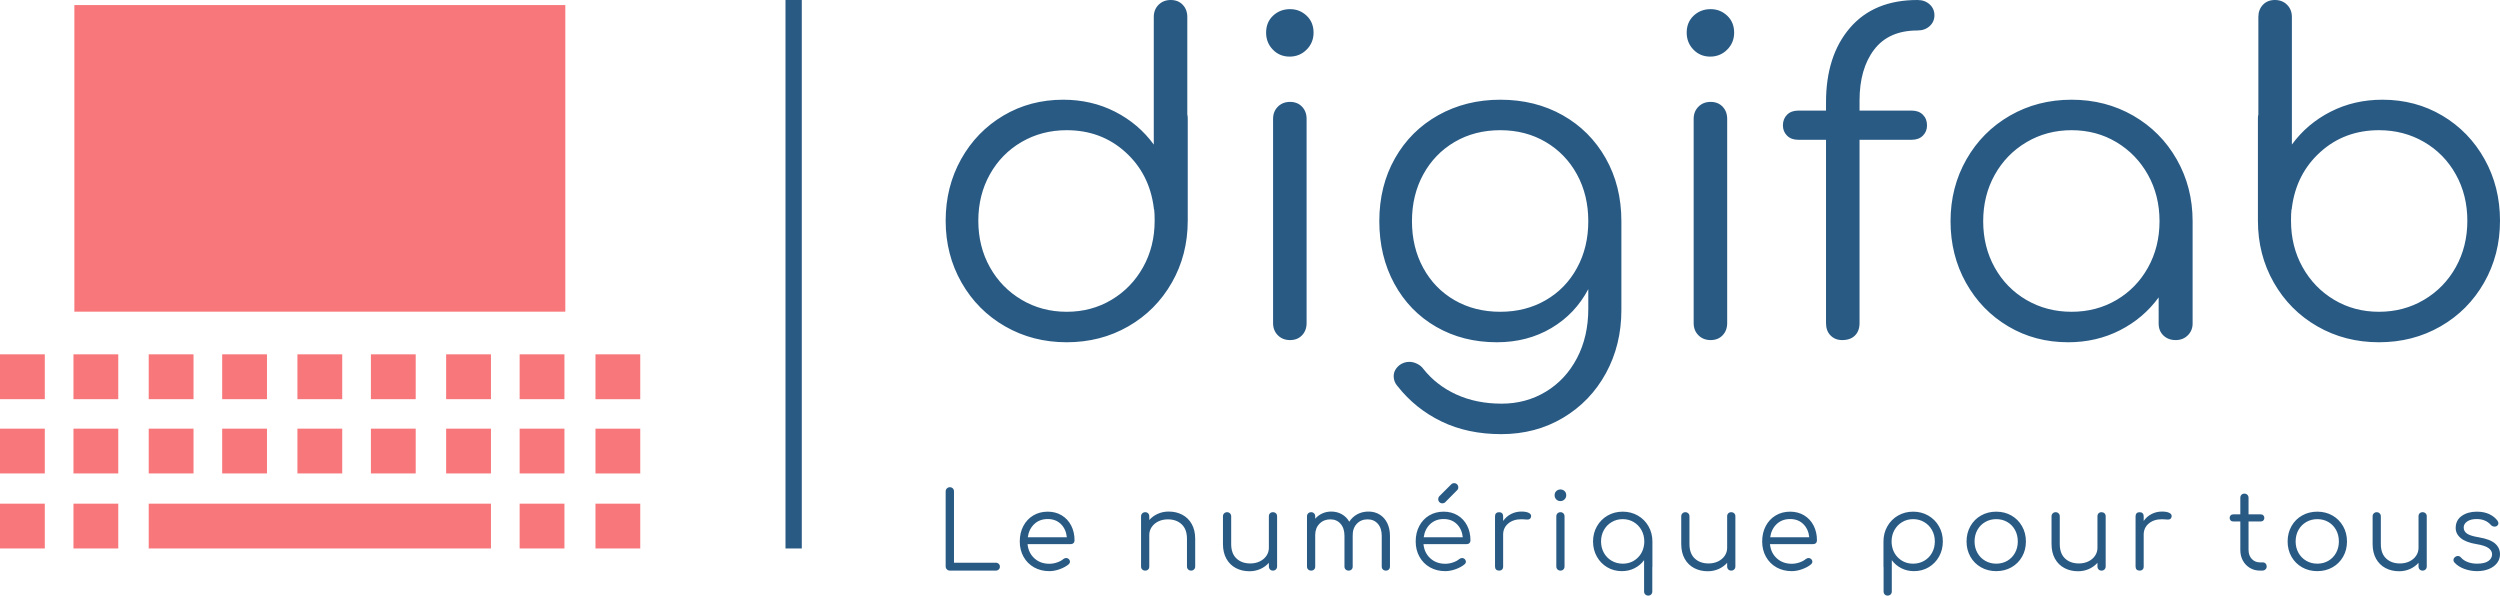<svg viewBox="0 0 297.699 70.923" width="5000px" height="1191.183px" xmlns="http://www.w3.org/2000/svg" xmlns:xlink="http://www.w3.org/1999/xlink" preserveAspectRatio="none"><defs></defs><style>.a6izo4zJpcolor {fill:#285A84;fill-opacity:1;}.aIptOCySncolors-0 {fill:#F7777A;fill-opacity:1;}.companyName {fill:#285A84;fill-opacity:1;}.shapeStroke-str {stroke:#285A84;stroke-opacity:1;}</style><g opacity="1" transform="rotate(0 0 0.6)">
<svg width="76.242" height="64.709" x="0" y="0.6" version="1.1" preserveAspectRatio="none" viewBox="0.166 4.032 50.235 42.636">
  <g transform="matrix(1 0 0 1 0 0)" class="aIptOCySncolors-0"><g><rect x="0.166" y="31.438" width="3.515" height="3.518"></rect><rect x="5.93" y="31.438" width="3.515" height="3.518"></rect><rect x="11.834" y="31.438" width="3.516" height="3.518"></rect><rect x="17.599" y="31.438" width="3.514" height="3.518"></rect><rect x="23.502" y="31.438" width="3.515" height="3.518"></rect><rect x="29.267" y="31.438" width="3.515" height="3.518"></rect><rect x="35.17" y="31.438" width="3.517" height="3.518"></rect><rect x="40.937" y="31.438" width="3.515" height="3.518"></rect><rect x="0.166" y="37.269" width="3.515" height="3.514"></rect><rect x="5.93" y="37.269" width="3.515" height="3.514"></rect><rect x="11.834" y="37.269" width="3.516" height="3.514"></rect><rect x="17.599" y="37.269" width="3.514" height="3.514"></rect><rect x="23.502" y="37.269" width="3.515" height="3.514"></rect><rect x="29.267" y="37.269" width="3.515" height="3.514"></rect><rect x="35.17" y="37.269" width="3.517" height="3.514"></rect><rect x="40.937" y="37.269" width="3.515" height="3.514"></rect><rect x="0.166" y="43.154" width="3.515" height="3.514"></rect><rect x="5.93" y="43.154" width="3.515" height="3.514"></rect><rect x="11.834" y="43.154" width="26.853" height="3.514"></rect><rect x="40.937" y="43.154" width="3.515" height="3.514"></rect><rect x="46.887" y="31.438" width="3.514" height="3.518"></rect><rect x="46.887" y="37.269" width="3.514" height="3.514"></rect><rect x="46.887" y="43.154" width="3.514" height="3.514"></rect><rect x="6" y="4.032" width="38.521" height="24.06"></rect></g></g>
</svg>
</g><g opacity="1" transform="rotate(0 112.609 57.534)">
<svg width="185.09" height="13.389" x="112.609" y="57.534" version="1.1" preserveAspectRatio="none" viewBox="4 -32.76 582.28 42.12">
  <g transform="matrix(1 0 0 1 0 0)" class="a6izo4zJpcolor"><path d="M22.76-2.96Q23.44-2.96 23.88-2.54Q24.32-2.12 24.32-1.48L24.32-1.48Q24.32-0.84 23.88-0.42Q23.44 0 22.76 0L22.76 0L5.56 0Q4.92 0 4.46-0.46Q4-0.92 4-1.56L4-1.56L4-29.68Q4-30.32 4.46-30.78Q4.92-31.24 5.56-31.24L5.56-31.24Q6.24-31.24 6.68-30.80Q7.12-30.36 7.12-29.68L7.12-29.68L7.12-2.96L22.76-2.96Z M42.24-22.08Q45.20-22.08 47.48-20.70Q49.76-19.32 51.02-16.88Q52.28-14.44 52.28-11.32L52.28-11.32Q52.28-10.68 51.88-10.30Q51.48-9.92 50.84-9.92L50.84-9.92L34.68-9.92Q35-6.64 37.24-4.60Q39.48-2.56 42.84-2.56L42.84-2.56Q44.28-2.56 45.74-3.06Q47.20-3.56 48.08-4.32L48.08-4.32Q48.60-4.72 49.16-4.72L49.16-4.72Q49.60-4.72 50.04-4.40L50.04-4.40Q50.56-3.92 50.56-3.32L50.56-3.32Q50.56-2.80 50.12-2.40L50.12-2.40Q48.80-1.28 46.76-0.54Q44.72 0.20 42.84 0.20L42.84 0.20Q39.64 0.20 37.12-1.22Q34.60-2.64 33.18-5.18Q31.76-7.72 31.76-10.92L31.76-10.92Q31.76-14.16 33.10-16.70Q34.44-19.24 36.82-20.66Q39.20-22.08 42.24-22.08L42.24-22.08ZM42.24-19.32Q39.20-19.32 37.20-17.44Q35.20-15.56 34.76-12.48L34.76-12.48L49.40-12.48Q49.08-15.56 47.16-17.44Q45.24-19.32 42.24-19.32L42.24-19.32Z M87.56-22.12Q90.40-22.12 92.66-20.92Q94.92-19.72 96.20-17.42Q97.48-15.12 97.48-11.92L97.48-11.92L97.48-1.52Q97.48-0.88 97.04-0.44Q96.60 0 95.96 0L95.96 0Q95.28 0 94.84-0.44Q94.40-0.88 94.40-1.52L94.40-1.52L94.40-11.92Q94.40-15.48 92.42-17.34Q90.44-19.20 87.24-19.20L87.24-19.20Q85.28-19.20 83.70-18.44Q82.12-17.68 81.20-16.34Q80.28-15 80.28-13.36L80.28-13.36L80.28-1.52Q80.28-0.84 79.86-0.42Q79.44 0 78.76 0L78.76 0Q78.08 0 77.64-0.42Q77.20-0.84 77.20-1.52L77.20-1.52L77.20-20.32Q77.20-21 77.64-21.44Q78.08-21.88 78.76-21.88L78.76-21.88Q79.44-21.88 79.86-21.44Q80.28-21 80.28-20.32L80.28-20.32L80.28-18.96Q81.60-20.44 83.48-21.28Q85.36-22.12 87.56-22.12L87.56-22.12Z M126.60-21.88Q127.28-21.88 127.72-21.46Q128.16-21.04 128.16-20.36L128.16-20.36L128.16-1.56Q128.16-0.88 127.72-0.44Q127.28 0 126.60 0L126.60 0Q125.92 0 125.50-0.44Q125.08-0.88 125.08-1.56L125.08-1.56L125.08-2.92Q123.76-1.44 121.88-0.60Q120 0.24 117.80 0.24L117.80 0.24Q114.96 0.24 112.70-0.96Q110.44-2.16 109.16-4.46Q107.88-6.76 107.88-9.96L107.88-9.96L107.88-20.36Q107.88-21 108.32-21.44Q108.76-21.88 109.40-21.88L109.40-21.88Q110.08-21.88 110.52-21.44Q110.96-21 110.96-20.36L110.96-20.36L110.96-9.96Q110.96-6.40 112.94-4.54Q114.92-2.68 118.12-2.68L118.12-2.68Q120.08-2.68 121.66-3.44Q123.24-4.20 124.16-5.54Q125.08-6.88 125.08-8.52L125.08-8.52L125.08-20.36Q125.08-21.04 125.50-21.46Q125.92-21.88 126.60-21.88L126.60-21.88Z M162.40-22.12Q164.76-22.12 166.58-21Q168.40-19.88 169.42-17.82Q170.44-15.76 170.44-13.04L170.44-13.04L170.44-1.52Q170.44-0.84 170.02-0.42Q169.60 0 168.92 0L168.92 0Q168.24 0 167.80-0.42Q167.36-0.84 167.36-1.52L167.36-1.52L167.36-13.04Q167.36-15.88 165.90-17.54Q164.44-19.20 162.08-19.20L162.08-19.20Q159.56-19.20 158.00-17.52Q156.44-15.84 156.48-13.12L156.48-13.12L156.48-13.04L156.48-1.52Q156.48-0.84 156.06-0.42Q155.64 0 154.96 0L154.96 0Q154.28 0 153.84-0.42Q153.40-0.84 153.40-1.52L153.40-1.52L153.40-13.04Q153.40-15.88 151.94-17.54Q150.48-19.20 148.12-19.20L148.12-19.20Q145.64-19.20 144.04-17.56Q142.44-15.92 142.44-13.36L142.44-13.36L142.44-1.52Q142.44-0.84 142.02-0.42Q141.60 0 140.92 0L140.92 0Q140.24 0 139.80-0.42Q139.36-0.84 139.36-1.52L139.36-1.52L139.36-20.32Q139.36-21 139.80-21.44Q140.24-21.88 140.92-21.88L140.92-21.88Q141.60-21.88 142.02-21.44Q142.44-21 142.44-20.32L142.44-20.32L142.44-19.44Q143.56-20.72 145.10-21.42Q146.64-22.12 148.44-22.12L148.44-22.12Q150.64-22.12 152.40-21.12Q154.16-20.12 155.20-18.32L155.20-18.32Q156.36-20.12 158.22-21.12Q160.08-22.12 162.40-22.12L162.40-22.12Z M190.56-22.08Q193.52-22.08 195.80-20.70Q198.08-19.32 199.34-16.88Q200.60-14.44 200.60-11.32L200.60-11.32Q200.60-10.68 200.20-10.30Q199.80-9.92 199.16-9.92L199.16-9.92L183.00-9.92Q183.32-6.64 185.56-4.60Q187.80-2.56 191.16-2.56L191.16-2.56Q192.60-2.56 194.06-3.06Q195.52-3.56 196.40-4.32L196.40-4.32Q196.92-4.72 197.48-4.72L197.48-4.72Q197.92-4.72 198.36-4.40L198.36-4.40Q198.88-3.92 198.88-3.32L198.88-3.32Q198.88-2.80 198.44-2.40L198.44-2.40Q197.12-1.28 195.08-0.54Q193.04 0.20 191.16 0.20L191.16 0.20Q187.96 0.20 185.44-1.22Q182.92-2.64 181.50-5.18Q180.08-7.72 180.08-10.92L180.08-10.92Q180.08-14.16 181.42-16.70Q182.76-19.24 185.14-20.66Q187.52-22.08 190.56-22.08L190.56-22.08ZM190.56-19.32Q187.52-19.32 185.52-17.44Q183.52-15.56 183.08-12.48L183.08-12.48L197.72-12.48Q197.40-15.56 195.48-17.44Q193.56-19.32 190.56-19.32L190.56-19.32ZM193.40-32.32Q193.84-32.76 194.48-32.76L194.48-32.76Q195.16-32.76 195.60-32.30Q196.04-31.84 196.04-31.16L196.04-31.16Q196.04-30.52 195.60-30.12L195.60-30.12L191.12-25.60Q190.72-25.20 190.08-25.20L190.08-25.20Q189.40-25.20 188.96-25.66Q188.52-26.12 188.52-26.76L188.52-26.76Q188.52-27.40 188.88-27.80L188.88-27.80L193.40-32.32Z M219.68-22.12Q221.36-22.12 222.34-21.68Q223.32-21.24 223.32-20.44L223.32-20.44Q223.32-20.20 223.28-20.08L223.28-20.08Q223.12-19.52 222.78-19.32Q222.44-19.12 221.84-19.12L221.84-19.12Q221.48-19.12 220.60-19.20L220.60-19.20Q220.28-19.24 219.64-19.24L219.64-19.24Q216.64-19.24 214.74-17.64Q212.84-16.04 212.84-13.48L212.84-13.48L212.84-1.52Q212.84-0.80 212.44-0.40Q212.04 0 211.32 0L211.32 0Q210.60 0 210.20-0.40Q209.80-0.80 209.80-1.52L209.80-1.52L209.80-20.36Q209.80-21.08 210.20-21.48Q210.60-21.88 211.32-21.88L211.32-21.88Q212.04-21.88 212.44-21.48Q212.84-21.08 212.84-20.36L212.84-20.36L212.84-18.60Q214.00-20.28 215.80-21.20Q217.60-22.12 219.68-22.12L219.68-22.12Z M232.76-20.32Q232.76-21 233.20-21.44Q233.64-21.88 234.32-21.88L234.32-21.88Q235-21.88 235.42-21.44Q235.84-21 235.84-20.32L235.84-20.32L235.84-1.56Q235.84-0.88 235.42-0.44Q235 0 234.32 0L234.32 0Q233.64 0 233.20-0.44Q232.76-0.88 232.76-1.56L232.76-1.56L232.76-20.32ZM234.32-30.40Q235.20-30.40 235.84-29.80Q236.48-29.20 236.48-28.24L236.48-28.24Q236.48-27.32 235.84-26.68Q235.20-26.04 234.28-26.04L234.28-26.04Q233.36-26.04 232.74-26.68Q232.12-27.32 232.12-28.24L232.12-28.24Q232.12-29.20 232.76-29.80Q233.40-30.40 234.32-30.40L234.32-30.40Z M268.76-10.92L268.76-1.52Q268.76-1.28 268.72-1.16L268.72-1.16L268.72 7.80Q268.72 8.48 268.30 8.92Q267.88 9.36 267.20 9.36L267.20 9.36Q266.52 9.36 266.08 8.92Q265.64 8.48 265.64 7.80L265.64 7.80L265.64-3.92Q264.24-2 262.08-0.90Q259.92 0.20 257.32 0.20L257.32 0.20Q254.28 0.20 251.82-1.26Q249.36-2.72 247.94-5.26Q246.52-7.80 246.52-10.92L246.52-10.92Q246.52-14.04 247.98-16.60Q249.44-19.16 251.98-20.62Q254.52-22.08 257.64-22.08L257.64-22.08Q260.76-22.08 263.30-20.62Q265.84-19.16 267.30-16.60Q268.76-14.04 268.76-10.92L268.76-10.92ZM257.64-2.60Q260.80-2.60 263.02-4.60Q265.24-6.60 265.64-9.72L265.64-9.72Q265.64-9.84 265.68-9.92L265.68-9.92Q265.72-10.24 265.72-10.92L265.72-10.92Q265.72-13.28 264.66-15.18Q263.60-17.08 261.76-18.18Q259.92-19.28 257.64-19.28L257.64-19.28Q255.36-19.28 253.50-18.18Q251.64-17.08 250.58-15.18Q249.52-13.28 249.52-10.92L249.52-10.92Q249.52-8.56 250.58-6.66Q251.64-4.76 253.50-3.68Q255.36-2.60 257.64-2.60L257.64-2.60Z M298.28-21.88Q298.96-21.88 299.40-21.46Q299.84-21.04 299.84-20.36L299.84-20.36L299.84-1.56Q299.84-0.88 299.40-0.44Q298.96 0 298.28 0L298.28 0Q297.60 0 297.18-0.44Q296.76-0.88 296.76-1.56L296.76-1.56L296.76-2.92Q295.44-1.44 293.56-0.60Q291.68 0.24 289.48 0.24L289.48 0.24Q286.64 0.24 284.38-0.96Q282.12-2.16 280.84-4.46Q279.56-6.76 279.56-9.96L279.56-9.96L279.56-20.36Q279.56-21 280-21.44Q280.44-21.88 281.08-21.88L281.08-21.88Q281.76-21.88 282.20-21.44Q282.64-21 282.64-20.36L282.64-20.36L282.64-9.96Q282.64-6.40 284.62-4.54Q286.60-2.68 289.80-2.68L289.80-2.68Q291.76-2.68 293.34-3.44Q294.92-4.20 295.84-5.54Q296.76-6.88 296.76-8.52L296.76-8.52L296.76-20.36Q296.76-21.04 297.18-21.46Q297.60-21.88 298.28-21.88L298.28-21.88Z M320.36-22.08Q323.32-22.08 325.60-20.70Q327.88-19.32 329.14-16.88Q330.40-14.44 330.40-11.32L330.40-11.32Q330.40-10.68 330-10.30Q329.60-9.92 328.96-9.92L328.96-9.92L312.80-9.92Q313.12-6.64 315.36-4.60Q317.60-2.56 320.96-2.56L320.96-2.56Q322.40-2.56 323.86-3.06Q325.32-3.56 326.20-4.32L326.20-4.32Q326.72-4.72 327.28-4.72L327.28-4.72Q327.72-4.72 328.16-4.40L328.16-4.40Q328.68-3.92 328.68-3.32L328.68-3.32Q328.68-2.80 328.24-2.40L328.24-2.40Q326.92-1.28 324.88-0.54Q322.84 0.20 320.96 0.20L320.96 0.20Q317.76 0.20 315.24-1.22Q312.72-2.64 311.30-5.18Q309.88-7.72 309.88-10.92L309.88-10.92Q309.88-14.16 311.22-16.70Q312.56-19.24 314.94-20.66Q317.32-22.08 320.36-22.08L320.36-22.08ZM320.36-19.32Q317.32-19.32 315.32-17.44Q313.32-15.56 312.88-12.48L312.88-12.48L327.52-12.48Q327.20-15.56 325.28-17.44Q323.36-19.32 320.36-19.32L320.36-19.32Z M366.44-22.08Q369.56-22.08 372.10-20.62Q374.64-19.16 376.10-16.60Q377.56-14.04 377.56-10.92L377.56-10.92Q377.56-7.80 376.14-5.26Q374.72-2.72 372.26-1.26Q369.80 0.20 366.76 0.20L366.76 0.20Q364.16 0.20 362-0.90Q359.84-2 358.44-3.92L358.44-3.92L358.44 7.80Q358.44 8.48 358 8.92Q357.56 9.36 356.88 9.36L356.88 9.36Q356.20 9.36 355.78 8.92Q355.36 8.48 355.36 7.80L355.36 7.80L355.36-1.16Q355.32-1.28 355.32-1.52L355.32-1.52L355.32-10.92Q355.32-14.04 356.78-16.60Q358.24-19.16 360.78-20.62Q363.32-22.08 366.44-22.08L366.44-22.08ZM366.44-2.60Q368.72-2.60 370.58-3.68Q372.44-4.76 373.50-6.66Q374.56-8.56 374.56-10.92L374.56-10.92Q374.56-13.28 373.50-15.18Q372.44-17.08 370.58-18.18Q368.72-19.28 366.44-19.28L366.44-19.28Q364.16-19.28 362.32-18.18Q360.48-17.08 359.42-15.18Q358.36-13.28 358.36-10.92L358.36-10.92Q358.36-10.24 358.40-9.92L358.40-9.92Q358.44-9.84 358.44-9.72L358.44-9.72Q358.84-6.60 361.06-4.60Q363.28-2.60 366.44-2.60L366.44-2.60Z M397.56-22.08Q400.72-22.08 403.24-20.64Q405.76-19.20 407.22-16.64Q408.68-14.08 408.68-10.92L408.68-10.92Q408.68-7.76 407.24-5.22Q405.80-2.68 403.26-1.24Q400.72 0.20 397.56 0.20L397.56 0.20Q394.40 0.20 391.86-1.24Q389.32-2.68 387.88-5.22Q386.44-7.76 386.44-10.92L386.44-10.92Q386.44-14.08 387.88-16.64Q389.32-19.20 391.86-20.64Q394.40-22.08 397.56-22.08L397.56-22.08ZM397.56-19.28Q395.28-19.28 393.42-18.20Q391.56-17.12 390.50-15.22Q389.44-13.32 389.44-10.92L389.44-10.92Q389.44-8.56 390.50-6.66Q391.56-4.76 393.42-3.68Q395.28-2.60 397.56-2.60L397.56-2.60Q399.88-2.60 401.72-3.68Q403.56-4.76 404.60-6.66Q405.64-8.56 405.64-10.92L405.64-10.92Q405.64-13.32 404.60-15.22Q403.56-17.12 401.72-18.20Q399.88-19.28 397.56-19.28L397.56-19.28Z M437-21.88Q437.68-21.88 438.12-21.46Q438.56-21.04 438.56-20.36L438.56-20.36L438.56-1.56Q438.56-0.88 438.12-0.44Q437.68 0 437 0L437 0Q436.32 0 435.90-0.44Q435.48-0.88 435.48-1.56L435.48-1.56L435.48-2.92Q434.16-1.44 432.28-0.60Q430.40 0.24 428.20 0.24L428.20 0.24Q425.36 0.24 423.10-0.96Q420.84-2.16 419.56-4.46Q418.28-6.76 418.28-9.96L418.28-9.96L418.28-20.36Q418.28-21 418.72-21.44Q419.16-21.88 419.80-21.88L419.80-21.88Q420.48-21.88 420.92-21.44Q421.36-21 421.36-20.36L421.36-20.36L421.36-9.96Q421.36-6.40 423.34-4.54Q425.32-2.68 428.52-2.68L428.52-2.68Q430.48-2.68 432.06-3.44Q433.64-4.20 434.56-5.54Q435.48-6.88 435.48-8.52L435.48-8.52L435.48-20.36Q435.48-21.04 435.90-21.46Q436.32-21.88 437-21.88L437-21.88Z M459.64-22.12Q461.32-22.12 462.30-21.68Q463.28-21.24 463.28-20.44L463.28-20.44Q463.28-20.20 463.24-20.08L463.24-20.08Q463.08-19.52 462.74-19.32Q462.40-19.12 461.80-19.12L461.80-19.12Q461.44-19.12 460.56-19.20L460.56-19.20Q460.24-19.24 459.60-19.24L459.60-19.24Q456.60-19.24 454.70-17.64Q452.80-16.04 452.80-13.48L452.80-13.48L452.80-1.52Q452.80-0.80 452.40-0.40Q452.00 0 451.28 0L451.28 0Q450.56 0 450.16-0.40Q449.76-0.80 449.76-1.52L449.76-1.52L449.76-20.36Q449.76-21.08 450.16-21.48Q450.56-21.88 451.28-21.88L451.28-21.88Q452.00-21.88 452.40-21.48Q452.80-21.08 452.80-20.36L452.80-20.36L452.80-18.60Q453.96-20.28 455.76-21.20Q457.56-22.12 459.64-22.12L459.64-22.12Z M497.44-3.08Q498.08-3.08 498.48-2.64Q498.88-2.20 498.88-1.52L498.88-1.52Q498.88-0.88 498.40-0.44Q497.92 0 497.20 0L497.20 0L496.36 0Q494.24 0 492.56-1.02Q490.88-2.04 489.94-3.78Q489-5.52 489-7.72L489-7.72L489-18.40L486.40-18.40Q485.76-18.40 485.38-18.78Q485-19.16 485-19.72L485-19.72Q485-20.32 485.38-20.70Q485.76-21.08 486.40-21.08L486.40-21.08L489-21.08L489-27.28Q489-27.96 489.42-28.40Q489.84-28.84 490.52-28.84L490.52-28.84Q491.20-28.84 491.64-28.40Q492.08-27.96 492.08-27.28L492.08-27.28L492.08-21.08L496.60-21.08Q497.24-21.08 497.62-20.70Q498-20.32 498-19.72L498-19.72Q498-19.16 497.62-18.78Q497.24-18.40 496.60-18.40L496.60-18.40L492.08-18.40L492.08-7.72Q492.08-5.68 493.28-4.38Q494.48-3.08 496.36-3.08L496.36-3.08L497.44-3.08Z M517.84-22.08Q521-22.08 523.52-20.64Q526.04-19.20 527.50-16.64Q528.96-14.08 528.96-10.92L528.96-10.92Q528.96-7.76 527.52-5.22Q526.08-2.68 523.54-1.24Q521 0.20 517.84 0.20L517.84 0.20Q514.68 0.20 512.14-1.24Q509.60-2.68 508.16-5.22Q506.72-7.76 506.72-10.92L506.72-10.92Q506.72-14.08 508.16-16.64Q509.60-19.20 512.14-20.64Q514.68-22.08 517.84-22.08L517.84-22.08ZM517.84-19.28Q515.56-19.28 513.70-18.20Q511.84-17.12 510.78-15.22Q509.72-13.32 509.72-10.92L509.72-10.92Q509.72-8.56 510.78-6.66Q511.84-4.76 513.70-3.68Q515.56-2.60 517.84-2.60L517.84-2.60Q520.16-2.60 522-3.68Q523.84-4.76 524.88-6.66Q525.92-8.56 525.92-10.92L525.92-10.92Q525.92-13.32 524.88-15.22Q523.84-17.12 522-18.20Q520.16-19.28 517.84-19.28L517.84-19.28Z M557.28-21.88Q557.96-21.88 558.40-21.46Q558.84-21.04 558.84-20.36L558.84-20.36L558.84-1.56Q558.84-0.88 558.40-0.44Q557.96 0 557.28 0L557.28 0Q556.60 0 556.18-0.44Q555.76-0.88 555.76-1.56L555.76-1.56L555.76-2.92Q554.44-1.44 552.56-0.60Q550.68 0.24 548.48 0.24L548.48 0.24Q545.64 0.24 543.38-0.96Q541.12-2.16 539.84-4.46Q538.56-6.76 538.56-9.96L538.56-9.96L538.56-20.36Q538.56-21 539-21.44Q539.44-21.88 540.08-21.88L540.08-21.88Q540.76-21.88 541.20-21.44Q541.64-21 541.64-20.36L541.64-20.36L541.64-9.96Q541.64-6.40 543.62-4.54Q545.60-2.68 548.80-2.68L548.80-2.68Q550.76-2.68 552.34-3.44Q553.92-4.20 554.84-5.54Q555.76-6.88 555.76-8.52L555.76-8.52L555.76-20.36Q555.76-21.04 556.18-21.46Q556.60-21.88 557.28-21.88L557.28-21.88Z M577.60-22.08Q580.24-22.08 582.20-21.18Q584.16-20.28 585.36-18.68L585.36-18.68Q585.68-18.16 585.68-17.76L585.68-17.76Q585.68-17.08 585.04-16.68L585.04-16.68Q584.76-16.48 584.28-16.48L584.28-16.48Q583.44-16.48 582.88-17.08L582.88-17.08Q580.92-19.32 577.52-19.32L577.52-19.32Q575.32-19.32 574-18.42Q572.68-17.52 572.68-16.16L572.68-16.16Q572.68-14.72 573.92-13.86Q575.16-13 578.32-12.48L578.32-12.48Q582.60-11.76 584.44-10.14Q586.28-8.52 586.28-6.12L586.28-6.12Q586.28-4.28 585.18-2.84Q584.08-1.40 582.12-0.60Q580.16 0.20 577.68 0.20L577.68 0.20Q575.20 0.20 572.92-0.64Q570.64-1.48 569.24-3L569.24-3Q568.84-3.48 568.84-3.92L568.84-3.92Q568.84-4.60 569.48-5.12L569.48-5.12Q569.96-5.48 570.48-5.48L570.48-5.48Q571.16-5.48 571.64-4.92L571.64-4.92Q572.60-3.80 574.18-3.20Q575.76-2.60 577.68-2.60L577.68-2.60Q580.48-2.60 581.88-3.56Q583.28-4.52 583.32-6.08L583.32-6.08Q583.32-7.52 581.92-8.48Q580.52-9.44 577.48-9.92L577.48-9.92Q573.56-10.56 571.62-12.14Q569.68-13.72 569.68-15.96L569.68-15.96Q569.68-18.88 571.94-20.48Q574.20-22.08 577.60-22.08L577.60-22.08Z"></path></g>
</svg>
</g><g opacity="1" transform="rotate(0 112.609 0)">
<svg width="185.09" height="51.697" x="112.609" y="0" version="1.1" preserveAspectRatio="none" viewBox="2.44 -31.24 142.8 39.88">
  <g transform="matrix(1 0 0 1 0 0)" class="companyName"><path d="M24.64-20.72Q24.68-20.60 24.68-20.36L24.68-20.36L24.68-10.96Q24.68-7.84 23.22-5.28Q21.76-2.72 19.22-1.26Q16.68 0.20 13.56 0.20L13.56 0.20Q10.44 0.20 7.90-1.26Q5.36-2.72 3.90-5.28Q2.44-7.84 2.44-10.96L2.44-10.96Q2.44-14.08 3.86-16.62Q5.28-19.16 7.74-20.62Q10.20-22.08 13.24-22.08L13.24-22.08Q15.84-22.08 18-20.98Q20.16-19.88 21.56-17.96L21.56-17.96L21.56-29.68Q21.56-30.36 22-30.80Q22.44-31.24 23.12-31.24L23.12-31.24Q23.80-31.24 24.22-30.80Q24.64-30.36 24.64-29.68L24.64-29.68L24.64-20.72ZM13.56-2.60Q15.84-2.60 17.68-3.70Q19.52-4.80 20.58-6.70Q21.64-8.60 21.64-10.96L21.64-10.96Q21.64-11.64 21.60-11.96L21.60-11.96Q21.56-12.04 21.56-12.16L21.56-12.16Q21.16-15.28 18.94-17.28Q16.72-19.28 13.56-19.28L13.56-19.28Q11.28-19.28 9.42-18.20Q7.56-17.12 6.50-15.22Q5.44-13.32 5.44-10.96L5.44-10.96Q5.44-8.60 6.50-6.70Q7.56-4.80 9.42-3.70Q11.28-2.60 13.56-2.60L13.56-2.60Z M32.52-20.32Q32.52-21 32.96-21.44Q33.40-21.88 34.08-21.88L34.08-21.88Q34.76-21.88 35.18-21.44Q35.60-21 35.60-20.32L35.60-20.32L35.60-1.56Q35.60-0.88 35.18-0.44Q34.76 0 34.08 0L34.08 0Q33.40 0 32.96-0.44Q32.52-0.88 32.52-1.56L32.52-1.56L32.52-20.32ZM34.08-30.40Q34.96-30.40 35.60-29.80Q36.24-29.20 36.24-28.24L36.24-28.24Q36.24-27.32 35.60-26.68Q34.96-26.04 34.04-26.04L34.04-26.04Q33.12-26.04 32.50-26.68Q31.88-27.32 31.88-28.24L31.88-28.24Q31.88-29.20 32.52-29.80Q33.16-30.40 34.08-30.40L34.08-30.40Z M53.40-22.08Q56.60-22.08 59.12-20.66Q61.64-19.24 63.08-16.70Q64.52-14.16 64.52-10.92L64.52-10.92L64.52-2.76Q64.52 0.44 63.10 3.04Q61.68 5.64 59.16 7.14Q56.64 8.64 53.48 8.64L53.48 8.64Q50.40 8.64 48 7.48Q45.60 6.32 43.96 4.24L43.96 4.24Q43.60 3.84 43.60 3.32L43.60 3.32Q43.60 2.72 44.16 2.28L44.16 2.28Q44.56 2 45.04 2L45.04 2Q45.40 2 45.76 2.18Q46.12 2.36 46.32 2.64L46.32 2.64Q47.52 4.16 49.36 5Q51.20 5.84 53.52 5.84L53.52 5.84Q55.76 5.84 57.58 4.74Q59.40 3.64 60.44 1.66Q61.48-0.32 61.48-2.88L61.48-2.88L61.48-4.68Q60.28-2.40 58.08-1.10Q55.88 0.20 53.08 0.20L53.08 0.20Q49.96 0.20 47.50-1.22Q45.04-2.64 43.66-5.18Q42.28-7.72 42.28-10.92L42.28-10.92Q42.28-14.16 43.72-16.70Q45.16-19.24 47.70-20.66Q50.24-22.08 53.40-22.08L53.40-22.08ZM53.40-2.60Q55.72-2.60 57.56-3.66Q59.40-4.72 60.44-6.62Q61.48-8.52 61.48-10.92L61.48-10.92Q61.48-13.32 60.44-15.22Q59.40-17.12 57.56-18.20Q55.72-19.28 53.40-19.28L53.40-19.28Q51.04-19.28 49.20-18.20Q47.36-17.12 46.32-15.22Q45.28-13.32 45.28-10.92L45.28-10.92Q45.28-8.52 46.32-6.62Q47.36-4.72 49.20-3.66Q51.04-2.60 53.40-2.60L53.40-2.60Z M71.16-20.32Q71.16-21 71.60-21.44Q72.04-21.88 72.72-21.88L72.72-21.88Q73.40-21.88 73.82-21.44Q74.24-21 74.24-20.32L74.24-20.32L74.24-1.56Q74.24-0.88 73.82-0.44Q73.40 0 72.72 0L72.72 0Q72.04 0 71.60-0.44Q71.16-0.88 71.16-1.56L71.16-1.56L71.16-20.32ZM72.72-30.40Q73.60-30.40 74.24-29.80Q74.88-29.20 74.88-28.24L74.88-28.24Q74.88-27.32 74.24-26.68Q73.60-26.04 72.68-26.04L72.68-26.04Q71.76-26.04 71.14-26.68Q70.52-27.32 70.52-28.24L70.52-28.24Q70.52-29.20 71.16-29.80Q71.80-30.40 72.72-30.40L72.72-30.40Z M91.72-28.44Q89.08-28.44 87.74-26.68Q86.40-24.92 86.40-22L86.40-22L86.40-21.08L91.20-21.08Q91.84-21.08 92.22-20.70Q92.60-20.32 92.60-19.72L92.60-19.72Q92.60-19.16 92.22-18.78Q91.84-18.40 91.20-18.40L91.20-18.40L86.40-18.40L86.40-1.56Q86.40-0.84 85.98-0.42Q85.56 0 84.80 0L84.80 0Q84.16 0 83.74-0.42Q83.32-0.84 83.32-1.56L83.32-1.56L83.32-18.40L80.76-18.40Q80.12-18.40 79.74-18.78Q79.36-19.16 79.36-19.72L79.36-19.72Q79.36-20.32 79.74-20.70Q80.12-21.08 80.76-21.08L80.76-21.08L83.32-21.08L83.32-21.84Q83.32-26.12 85.52-28.68Q87.72-31.24 91.72-31.24L91.72-31.24Q92.40-31.24 92.84-30.84Q93.28-30.44 93.28-29.84L93.28-29.84Q93.28-29.24 92.84-28.84Q92.40-28.44 91.72-28.44L91.72-28.44Z M105.88-22.08Q109-22.08 111.54-20.62Q114.08-19.16 115.54-16.60Q117-14.04 117-10.92L117-10.92L117-1.52Q117-0.88 116.56-0.44Q116.12 0 115.44 0L115.44 0Q114.76 0 114.32-0.42Q113.88-0.84 113.88-1.52L113.88-1.52L113.88-3.92Q112.48-2 110.32-0.90Q108.16 0.20 105.56 0.20L105.56 0.20Q102.52 0.20 100.06-1.26Q97.60-2.72 96.18-5.26Q94.76-7.80 94.76-10.92L94.76-10.92Q94.76-14.04 96.22-16.60Q97.68-19.16 100.22-20.62Q102.76-22.08 105.88-22.08L105.88-22.08ZM105.88-2.60Q108.16-2.60 110-3.68Q111.84-4.76 112.90-6.66Q113.96-8.56 113.96-10.92L113.96-10.92Q113.96-13.28 112.90-15.18Q111.84-17.08 110-18.18Q108.16-19.28 105.88-19.28L105.88-19.28Q103.60-19.28 101.74-18.18Q99.88-17.08 98.82-15.18Q97.76-13.28 97.76-10.92L97.76-10.92Q97.76-8.56 98.82-6.66Q99.88-4.76 101.74-3.68Q103.60-2.60 105.88-2.60L105.88-2.60Z M123.04-20.72Q123-20.60 123-20.36L123-20.36L123-10.96Q123-7.84 124.46-5.28Q125.92-2.72 128.46-1.26Q131 0.20 134.12 0.20L134.12 0.20Q137.24 0.20 139.78-1.26Q142.32-2.72 143.78-5.28Q145.24-7.84 145.24-10.96L145.24-10.96Q145.24-14.08 143.82-16.62Q142.40-19.16 139.94-20.62Q137.48-22.08 134.44-22.08L134.44-22.08Q131.84-22.08 129.68-20.98Q127.52-19.88 126.12-17.96L126.12-17.96L126.12-29.68Q126.12-30.36 125.68-30.80Q125.24-31.24 124.56-31.24L124.56-31.24Q123.88-31.24 123.46-30.80Q123.04-30.36 123.04-29.68L123.04-29.68L123.04-20.72ZM134.12-2.60Q131.84-2.60 130-3.70Q128.16-4.80 127.10-6.70Q126.04-8.60 126.04-10.96L126.04-10.96Q126.04-11.64 126.08-11.96L126.08-11.96Q126.12-12.04 126.12-12.16L126.12-12.16Q126.52-15.28 128.74-17.28Q130.96-19.28 134.12-19.28L134.12-19.28Q136.40-19.28 138.26-18.20Q140.12-17.12 141.18-15.22Q142.24-13.32 142.24-10.96L142.24-10.96Q142.24-8.60 141.18-6.70Q140.12-4.80 138.26-3.70Q136.40-2.60 134.12-2.60L134.12-2.60Z"></path></g>
</svg>
</g><g opacity="1" transform="rotate(0 93.537 0)">
<svg width="1.94" height="65.309" x="93.537" y="0" version="1.1" preserveAspectRatio="none" viewBox="0 0 1.94 65.309">
  <rect x="0" y="0" width="1.94" height="65.309" class="companyName shapeStroke-str" style="stroke-width:0;" rx="0px" ry="0px"></rect>
</svg>
</g></svg>
